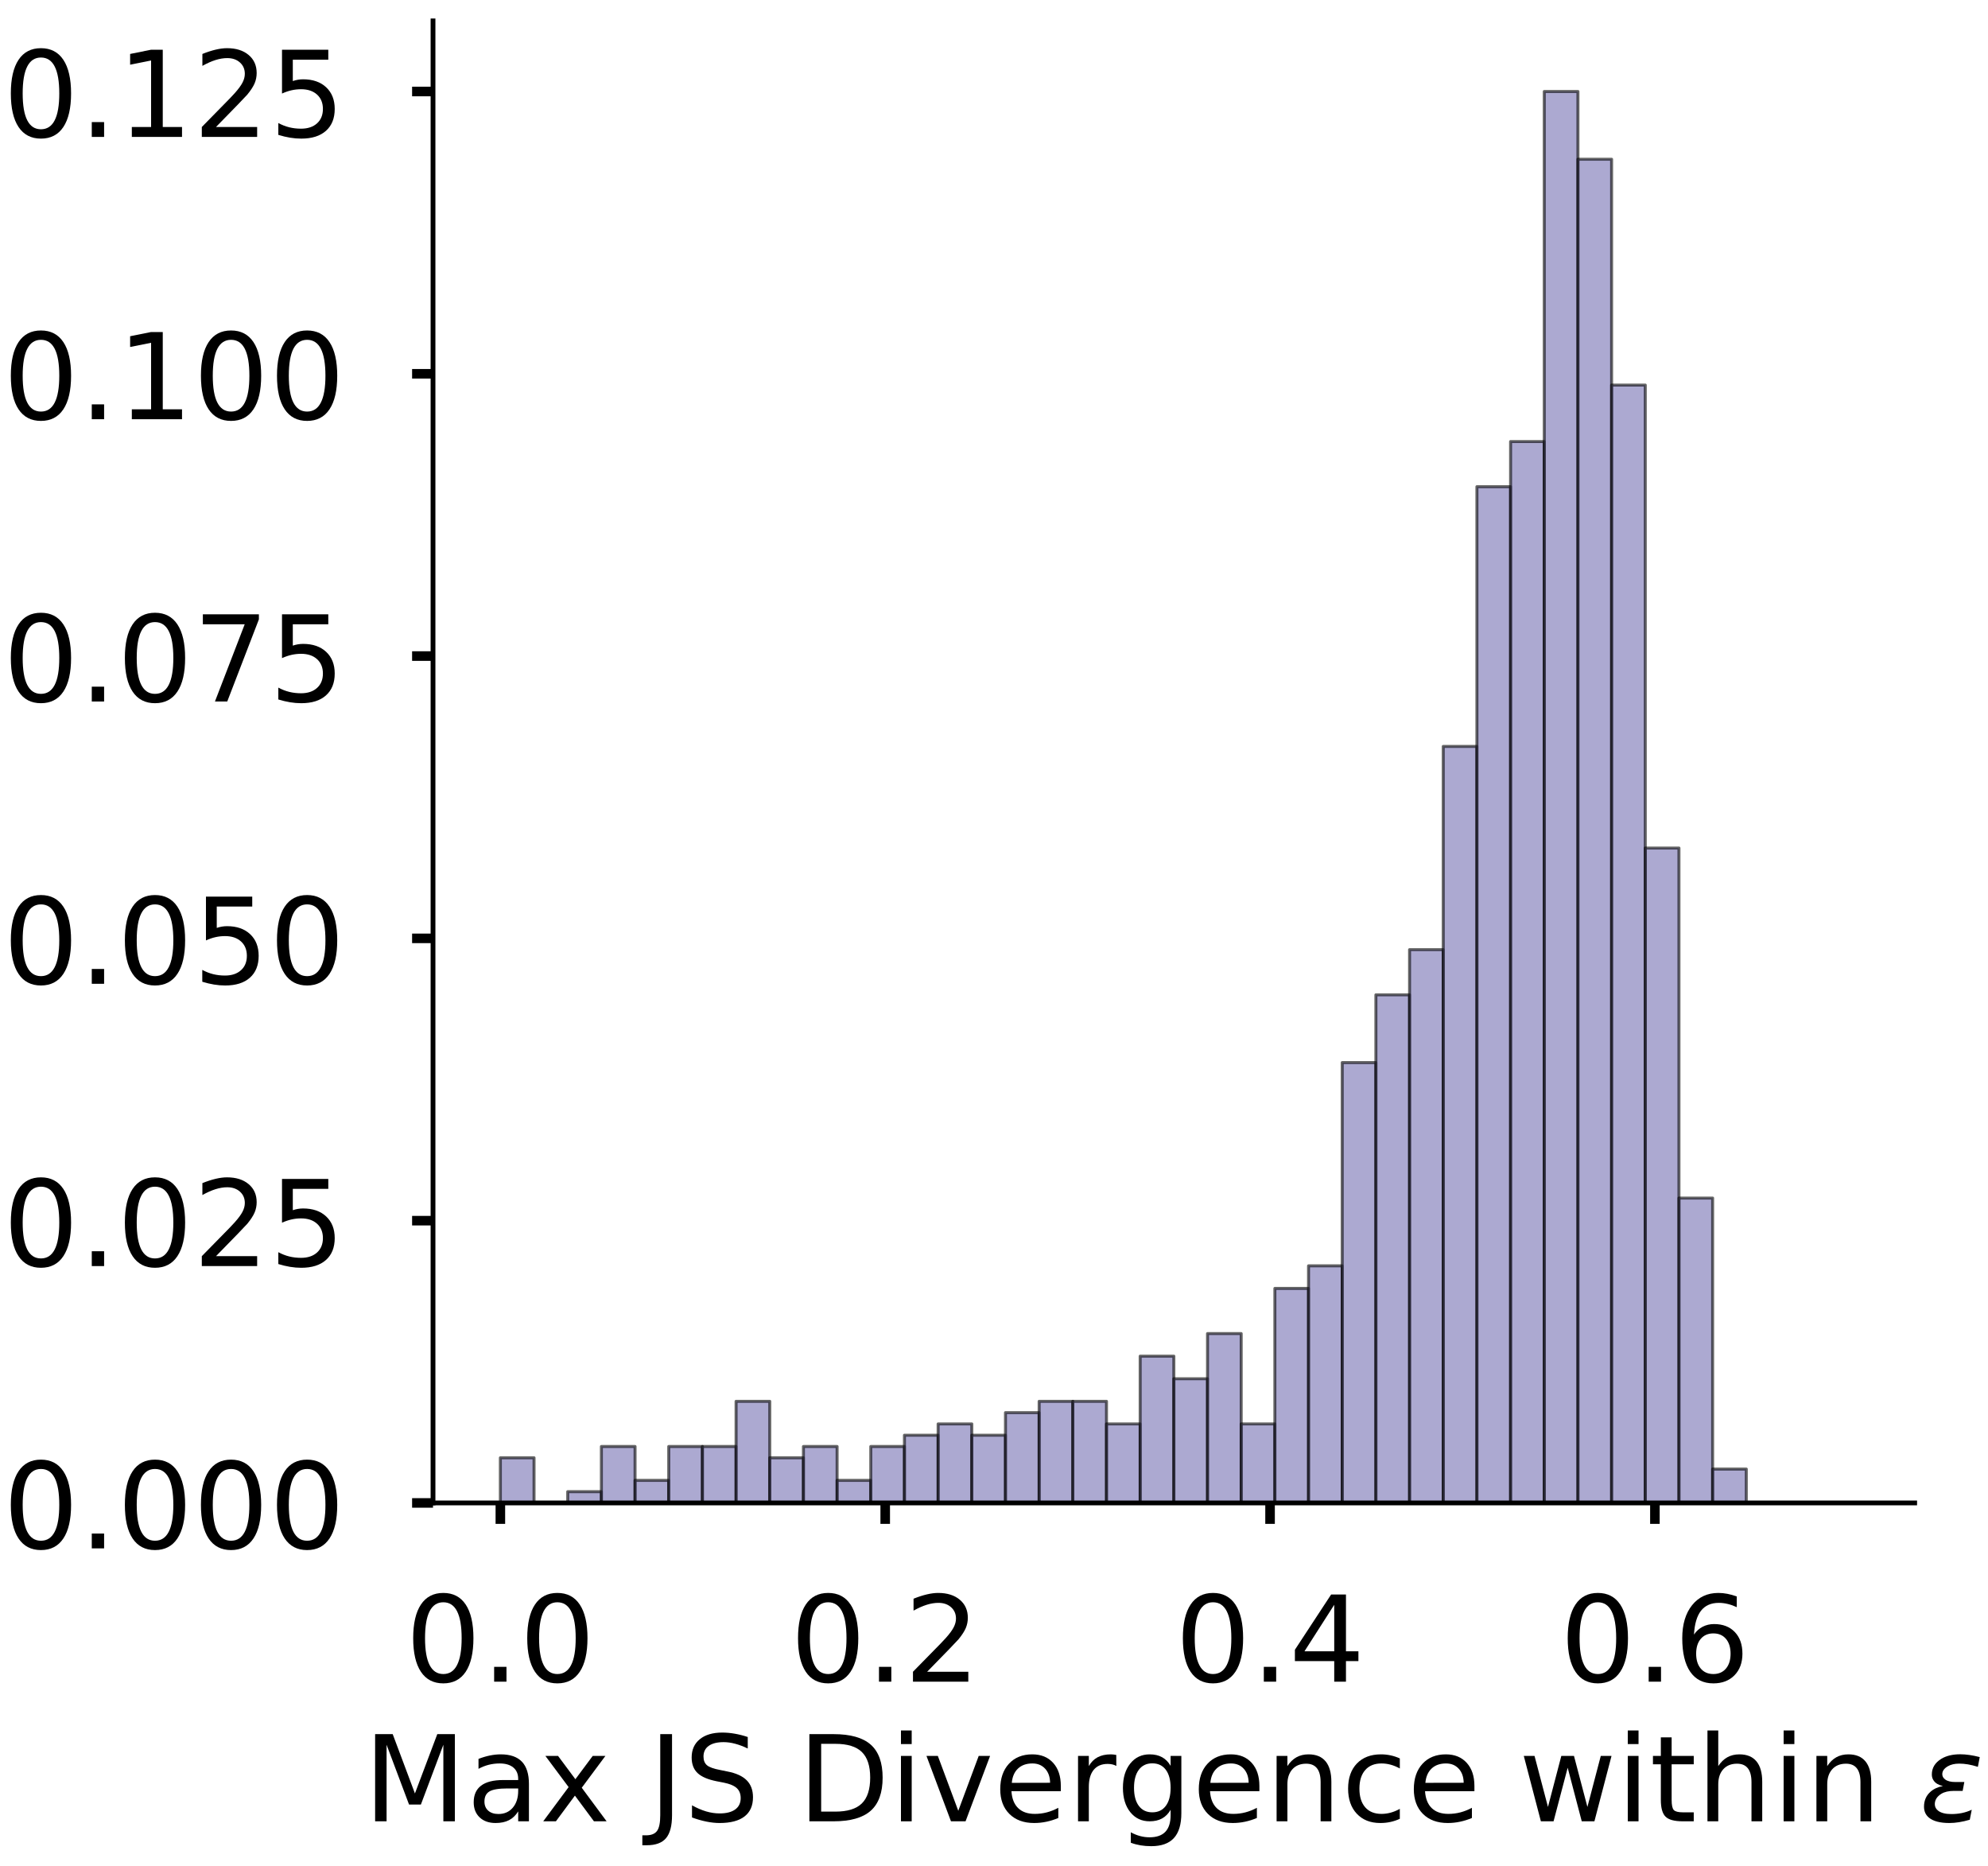 <?xml version="1.0" encoding="utf-8" standalone="no"?>
<!DOCTYPE svg PUBLIC "-//W3C//DTD SVG 1.1//EN"
  "http://www.w3.org/Graphics/SVG/1.1/DTD/svg11.dtd">
<!-- Created with matplotlib (https://matplotlib.org/) -->
<svg height="312.103pt" version="1.1" viewBox="0 0 332.622 312.103" width="332.622pt" xmlns="http://www.w3.org/2000/svg" xmlns:xlink="http://www.w3.org/1999/xlink">
 <defs>
  <style type="text/css">
*{stroke-linecap:butt;stroke-linejoin:round;}
  </style>
 </defs>
 <g id="figure_1">
  <g id="patch_1">
   <path d="M 0 312.103 
L 332.622 312.103 
L 332.622 0 
L 0 0 
z
" style="fill:#ffffff;"/>
  </g>
  <g id="axes_1">
   <g id="patch_2">
    <path d="M 72.45 251.403 
L 320.353 251.403 
L 320.353 3.5 
L 72.45 3.5 
z
" style="fill:#ffffff;"/>
   </g>
   <g id="patch_3">
    <path clip-path="url(#pe4fcc08f3c)" d="M 83.718 251.403 
L 89.353 251.403 
L 89.353 243.848 
L 83.718 243.848 
z
" style="fill:#7570b3;opacity:0.6;stroke:#000000;stroke-linejoin:miter;stroke-width:0.5;"/>
   </g>
   <g id="patch_4">
    <path clip-path="url(#pe4fcc08f3c)" d="M 89.353 251.403 
L 94.987 251.403 
L 94.987 251.403 
L 89.353 251.403 
z
" style="fill:#7570b3;opacity:0.6;stroke:#000000;stroke-linejoin:miter;stroke-width:0.5;"/>
   </g>
   <g id="patch_5">
    <path clip-path="url(#pe4fcc08f3c)" d="M 94.987 251.403 
L 100.621 251.403 
L 100.621 249.515 
L 94.987 249.515 
z
" style="fill:#7570b3;opacity:0.6;stroke:#000000;stroke-linejoin:miter;stroke-width:0.5;"/>
   </g>
   <g id="patch_6">
    <path clip-path="url(#pe4fcc08f3c)" d="M 100.621 251.403 
L 106.255 251.403 
L 106.255 241.959 
L 100.621 241.959 
z
" style="fill:#7570b3;opacity:0.6;stroke:#000000;stroke-linejoin:miter;stroke-width:0.5;"/>
   </g>
   <g id="patch_7">
    <path clip-path="url(#pe4fcc08f3c)" d="M 106.255 251.403 
L 111.889 251.403 
L 111.889 247.626 
L 106.255 247.626 
z
" style="fill:#7570b3;opacity:0.6;stroke:#000000;stroke-linejoin:miter;stroke-width:0.5;"/>
   </g>
   <g id="patch_8">
    <path clip-path="url(#pe4fcc08f3c)" d="M 111.889 251.403 
L 117.523 251.403 
L 117.523 241.959 
L 111.889 241.959 
z
" style="fill:#7570b3;opacity:0.6;stroke:#000000;stroke-linejoin:miter;stroke-width:0.5;"/>
   </g>
   <g id="patch_9">
    <path clip-path="url(#pe4fcc08f3c)" d="M 117.523 251.403 
L 123.157 251.403 
L 123.157 241.959 
L 117.523 241.959 
z
" style="fill:#7570b3;opacity:0.6;stroke:#000000;stroke-linejoin:miter;stroke-width:0.5;"/>
   </g>
   <g id="patch_10">
    <path clip-path="url(#pe4fcc08f3c)" d="M 123.157 251.403 
L 128.792 251.403 
L 128.792 234.404 
L 123.157 234.404 
z
" style="fill:#7570b3;opacity:0.6;stroke:#000000;stroke-linejoin:miter;stroke-width:0.5;"/>
   </g>
   <g id="patch_11">
    <path clip-path="url(#pe4fcc08f3c)" d="M 128.792 251.403 
L 134.426 251.403 
L 134.426 243.848 
L 128.792 243.848 
z
" style="fill:#7570b3;opacity:0.6;stroke:#000000;stroke-linejoin:miter;stroke-width:0.5;"/>
   </g>
   <g id="patch_12">
    <path clip-path="url(#pe4fcc08f3c)" d="M 134.426 251.403 
L 140.06 251.403 
L 140.06 241.959 
L 134.426 241.959 
z
" style="fill:#7570b3;opacity:0.6;stroke:#000000;stroke-linejoin:miter;stroke-width:0.5;"/>
   </g>
   <g id="patch_13">
    <path clip-path="url(#pe4fcc08f3c)" d="M 140.06 251.403 
L 145.694 251.403 
L 145.694 247.626 
L 140.06 247.626 
z
" style="fill:#7570b3;opacity:0.6;stroke:#000000;stroke-linejoin:miter;stroke-width:0.5;"/>
   </g>
   <g id="patch_14">
    <path clip-path="url(#pe4fcc08f3c)" d="M 145.694 251.403 
L 151.328 251.403 
L 151.328 241.959 
L 145.694 241.959 
z
" style="fill:#7570b3;opacity:0.6;stroke:#000000;stroke-linejoin:miter;stroke-width:0.5;"/>
   </g>
   <g id="patch_15">
    <path clip-path="url(#pe4fcc08f3c)" d="M 151.328 251.403 
L 156.963 251.403 
L 156.963 240.071 
L 151.328 240.071 
z
" style="fill:#7570b3;opacity:0.6;stroke:#000000;stroke-linejoin:miter;stroke-width:0.5;"/>
   </g>
   <g id="patch_16">
    <path clip-path="url(#pe4fcc08f3c)" d="M 156.963 251.403 
L 162.597 251.403 
L 162.597 238.182 
L 156.963 238.182 
z
" style="fill:#7570b3;opacity:0.6;stroke:#000000;stroke-linejoin:miter;stroke-width:0.5;"/>
   </g>
   <g id="patch_17">
    <path clip-path="url(#pe4fcc08f3c)" d="M 162.597 251.403 
L 168.231 251.403 
L 168.231 240.071 
L 162.597 240.071 
z
" style="fill:#7570b3;opacity:0.6;stroke:#000000;stroke-linejoin:miter;stroke-width:0.5;"/>
   </g>
   <g id="patch_18">
    <path clip-path="url(#pe4fcc08f3c)" d="M 168.231 251.403 
L 173.865 251.403 
L 173.865 236.293 
L 168.231 236.293 
z
" style="fill:#7570b3;opacity:0.6;stroke:#000000;stroke-linejoin:miter;stroke-width:0.5;"/>
   </g>
   <g id="patch_19">
    <path clip-path="url(#pe4fcc08f3c)" d="M 173.865 251.403 
L 179.499 251.403 
L 179.499 234.404 
L 173.865 234.404 
z
" style="fill:#7570b3;opacity:0.6;stroke:#000000;stroke-linejoin:miter;stroke-width:0.5;"/>
   </g>
   <g id="patch_20">
    <path clip-path="url(#pe4fcc08f3c)" d="M 179.499 251.403 
L 185.133 251.403 
L 185.133 234.404 
L 179.499 234.404 
z
" style="fill:#7570b3;opacity:0.6;stroke:#000000;stroke-linejoin:miter;stroke-width:0.5;"/>
   </g>
   <g id="patch_21">
    <path clip-path="url(#pe4fcc08f3c)" d="M 185.133 251.403 
L 190.768 251.403 
L 190.768 238.182 
L 185.133 238.182 
z
" style="fill:#7570b3;opacity:0.6;stroke:#000000;stroke-linejoin:miter;stroke-width:0.5;"/>
   </g>
   <g id="patch_22">
    <path clip-path="url(#pe4fcc08f3c)" d="M 190.768 251.403 
L 196.402 251.403 
L 196.402 226.849 
L 190.768 226.849 
z
" style="fill:#7570b3;opacity:0.6;stroke:#000000;stroke-linejoin:miter;stroke-width:0.5;"/>
   </g>
   <g id="patch_23">
    <path clip-path="url(#pe4fcc08f3c)" d="M 196.402 251.403 
L 202.036 251.403 
L 202.036 230.627 
L 196.402 230.627 
z
" style="fill:#7570b3;opacity:0.6;stroke:#000000;stroke-linejoin:miter;stroke-width:0.5;"/>
   </g>
   <g id="patch_24">
    <path clip-path="url(#pe4fcc08f3c)" d="M 202.036 251.403 
L 207.67 251.403 
L 207.67 223.072 
L 202.036 223.072 
z
" style="fill:#7570b3;opacity:0.6;stroke:#000000;stroke-linejoin:miter;stroke-width:0.5;"/>
   </g>
   <g id="patch_25">
    <path clip-path="url(#pe4fcc08f3c)" d="M 207.67 251.403 
L 213.304 251.403 
L 213.304 238.182 
L 207.67 238.182 
z
" style="fill:#7570b3;opacity:0.6;stroke:#000000;stroke-linejoin:miter;stroke-width:0.5;"/>
   </g>
   <g id="patch_26">
    <path clip-path="url(#pe4fcc08f3c)" d="M 213.304 251.403 
L 218.938 251.403 
L 218.938 215.516 
L 213.304 215.516 
z
" style="fill:#7570b3;opacity:0.6;stroke:#000000;stroke-linejoin:miter;stroke-width:0.5;"/>
   </g>
   <g id="patch_27">
    <path clip-path="url(#pe4fcc08f3c)" d="M 218.938 251.403 
L 224.572 251.403 
L 224.572 211.739 
L 218.938 211.739 
z
" style="fill:#7570b3;opacity:0.6;stroke:#000000;stroke-linejoin:miter;stroke-width:0.5;"/>
   </g>
   <g id="patch_28">
    <path clip-path="url(#pe4fcc08f3c)" d="M 224.572 251.403 
L 230.207 251.403 
L 230.207 177.741 
L 224.572 177.741 
z
" style="fill:#7570b3;opacity:0.6;stroke:#000000;stroke-linejoin:miter;stroke-width:0.5;"/>
   </g>
   <g id="patch_29">
    <path clip-path="url(#pe4fcc08f3c)" d="M 230.207 251.403 
L 235.841 251.403 
L 235.841 166.408 
L 230.207 166.408 
z
" style="fill:#7570b3;opacity:0.6;stroke:#000000;stroke-linejoin:miter;stroke-width:0.5;"/>
   </g>
   <g id="patch_30">
    <path clip-path="url(#pe4fcc08f3c)" d="M 235.841 251.403 
L 241.475 251.403 
L 241.475 158.853 
L 235.841 158.853 
z
" style="fill:#7570b3;opacity:0.6;stroke:#000000;stroke-linejoin:miter;stroke-width:0.5;"/>
   </g>
   <g id="patch_31">
    <path clip-path="url(#pe4fcc08f3c)" d="M 241.475 251.403 
L 247.109 251.403 
L 247.109 124.855 
L 241.475 124.855 
z
" style="fill:#7570b3;opacity:0.6;stroke:#000000;stroke-linejoin:miter;stroke-width:0.5;"/>
   </g>
   <g id="patch_32">
    <path clip-path="url(#pe4fcc08f3c)" d="M 247.109 251.403 
L 252.743 251.403 
L 252.743 81.412 
L 247.109 81.412 
z
" style="fill:#7570b3;opacity:0.6;stroke:#000000;stroke-linejoin:miter;stroke-width:0.5;"/>
   </g>
   <g id="patch_33">
    <path clip-path="url(#pe4fcc08f3c)" d="M 252.743 251.403 
L 258.377 251.403 
L 258.377 73.857 
L 252.743 73.857 
z
" style="fill:#7570b3;opacity:0.6;stroke:#000000;stroke-linejoin:miter;stroke-width:0.5;"/>
   </g>
   <g id="patch_34">
    <path clip-path="url(#pe4fcc08f3c)" d="M 258.377 251.403 
L 264.012 251.403 
L 264.012 15.305 
L 258.377 15.305 
z
" style="fill:#7570b3;opacity:0.6;stroke:#000000;stroke-linejoin:miter;stroke-width:0.5;"/>
   </g>
   <g id="patch_35">
    <path clip-path="url(#pe4fcc08f3c)" d="M 264.012 251.403 
L 269.646 251.403 
L 269.646 26.638 
L 264.012 26.638 
z
" style="fill:#7570b3;opacity:0.6;stroke:#000000;stroke-linejoin:miter;stroke-width:0.5;"/>
   </g>
   <g id="patch_36">
    <path clip-path="url(#pe4fcc08f3c)" d="M 269.646 251.403 
L 275.28 251.403 
L 275.28 64.413 
L 269.646 64.413 
z
" style="fill:#7570b3;opacity:0.6;stroke:#000000;stroke-linejoin:miter;stroke-width:0.5;"/>
   </g>
   <g id="patch_37">
    <path clip-path="url(#pe4fcc08f3c)" d="M 275.28 251.403 
L 280.914 251.403 
L 280.914 141.854 
L 275.28 141.854 
z
" style="fill:#7570b3;opacity:0.6;stroke:#000000;stroke-linejoin:miter;stroke-width:0.5;"/>
   </g>
   <g id="patch_38">
    <path clip-path="url(#pe4fcc08f3c)" d="M 280.914 251.403 
L 286.548 251.403 
L 286.548 200.406 
L 280.914 200.406 
z
" style="fill:#7570b3;opacity:0.6;stroke:#000000;stroke-linejoin:miter;stroke-width:0.5;"/>
   </g>
   <g id="patch_39">
    <path clip-path="url(#pe4fcc08f3c)" d="M 286.548 251.403 
L 292.183 251.403 
L 292.183 245.737 
L 286.548 245.737 
z
" style="fill:#7570b3;opacity:0.6;stroke:#000000;stroke-linejoin:miter;stroke-width:0.5;"/>
   </g>
   <g id="patch_40">
    <path clip-path="url(#pe4fcc08f3c)" d="M 292.183 251.403 
L 297.817 251.403 
L 297.817 251.403 
L 292.183 251.403 
z
" style="fill:#7570b3;opacity:0.6;stroke:#000000;stroke-linejoin:miter;stroke-width:0.5;"/>
   </g>
   <g id="patch_41">
    <path clip-path="url(#pe4fcc08f3c)" d="M 297.817 251.403 
L 303.451 251.403 
L 303.451 251.403 
L 297.817 251.403 
z
" style="fill:#7570b3;opacity:0.6;stroke:#000000;stroke-linejoin:miter;stroke-width:0.5;"/>
   </g>
   <g id="patch_42">
    <path clip-path="url(#pe4fcc08f3c)" d="M 303.451 251.403 
L 309.085 251.403 
L 309.085 251.403 
L 303.451 251.403 
z
" style="fill:#7570b3;opacity:0.6;stroke:#000000;stroke-linejoin:miter;stroke-width:0.5;"/>
   </g>
   <g id="matplotlib.axis_1">
    <g id="xtick_1">
     <g id="line2d_1">
      <defs>
       <path d="M 0 0 
L 0 3.5 
" id="m3098c5b192" style="stroke:#000000;stroke-width:1.6;"/>
      </defs>
      <g>
       <use style="stroke:#000000;stroke-width:1.6;" x="83.718" xlink:href="#m3098c5b192" y="251.403"/>
      </g>
     </g>
     <g id="text_1">
      <!-- 0.0 -->
      <defs>
       <path d="M 31.781 66.406 
Q 24.172 66.406 20.328 58.906 
Q 16.5 51.422 16.5 36.375 
Q 16.5 21.391 20.328 13.891 
Q 24.172 6.391 31.781 6.391 
Q 39.453 6.391 43.281 13.891 
Q 47.125 21.391 47.125 36.375 
Q 47.125 51.422 43.281 58.906 
Q 39.453 66.406 31.781 66.406 
z
M 31.781 74.219 
Q 44.047 74.219 50.516 64.516 
Q 56.984 54.828 56.984 36.375 
Q 56.984 17.969 50.516 8.266 
Q 44.047 -1.422 31.781 -1.422 
Q 19.531 -1.422 13.062 8.266 
Q 6.594 17.969 6.594 36.375 
Q 6.594 54.828 13.062 64.516 
Q 19.531 74.219 31.781 74.219 
z
" id="DejaVuSans-48"/>
       <path d="M 10.688 12.406 
L 21 12.406 
L 21 0 
L 10.688 0 
z
" id="DejaVuSans-46"/>
      </defs>
      <g transform="translate(67.815 281.3)scale(0.2 -0.2)">
       <use xlink:href="#DejaVuSans-48"/>
       <use x="63.623" xlink:href="#DejaVuSans-46"/>
       <use x="95.41" xlink:href="#DejaVuSans-48"/>
      </g>
     </g>
    </g>
    <g id="xtick_2">
     <g id="line2d_2">
      <g>
       <use style="stroke:#000000;stroke-width:1.6;" x="148.109" xlink:href="#m3098c5b192" y="251.403"/>
      </g>
     </g>
     <g id="text_2">
      <!-- 0.2 -->
      <defs>
       <path d="M 19.188 8.297 
L 53.609 8.297 
L 53.609 0 
L 7.328 0 
L 7.328 8.297 
Q 12.938 14.109 22.625 23.891 
Q 32.328 33.688 34.812 36.531 
Q 39.547 41.844 41.422 45.531 
Q 43.312 49.219 43.312 52.781 
Q 43.312 58.594 39.234 62.25 
Q 35.156 65.922 28.609 65.922 
Q 23.969 65.922 18.812 64.312 
Q 13.672 62.703 7.812 59.422 
L 7.812 69.391 
Q 13.766 71.781 18.938 73 
Q 24.125 74.219 28.422 74.219 
Q 39.75 74.219 46.484 68.547 
Q 53.219 62.891 53.219 53.422 
Q 53.219 48.922 51.531 44.891 
Q 49.859 40.875 45.406 35.406 
Q 44.188 33.984 37.641 27.219 
Q 31.109 20.453 19.188 8.297 
z
" id="DejaVuSans-50"/>
      </defs>
      <g transform="translate(132.206 281.3)scale(0.2 -0.2)">
       <use xlink:href="#DejaVuSans-48"/>
       <use x="63.623" xlink:href="#DejaVuSans-46"/>
       <use x="95.41" xlink:href="#DejaVuSans-50"/>
      </g>
     </g>
    </g>
    <g id="xtick_3">
     <g id="line2d_3">
      <g>
       <use style="stroke:#000000;stroke-width:1.6;" x="212.499" xlink:href="#m3098c5b192" y="251.403"/>
      </g>
     </g>
     <g id="text_3">
      <!-- 0.4 -->
      <defs>
       <path d="M 37.797 64.312 
L 12.891 25.391 
L 37.797 25.391 
z
M 35.203 72.906 
L 47.609 72.906 
L 47.609 25.391 
L 58.016 25.391 
L 58.016 17.188 
L 47.609 17.188 
L 47.609 0 
L 37.797 0 
L 37.797 17.188 
L 4.891 17.188 
L 4.891 26.703 
z
" id="DejaVuSans-52"/>
      </defs>
      <g transform="translate(196.596 281.3)scale(0.2 -0.2)">
       <use xlink:href="#DejaVuSans-48"/>
       <use x="63.623" xlink:href="#DejaVuSans-46"/>
       <use x="95.41" xlink:href="#DejaVuSans-52"/>
      </g>
     </g>
    </g>
    <g id="xtick_4">
     <g id="line2d_4">
      <g>
       <use style="stroke:#000000;stroke-width:1.6;" x="276.89" xlink:href="#m3098c5b192" y="251.403"/>
      </g>
     </g>
     <g id="text_4">
      <!-- 0.6 -->
      <defs>
       <path d="M 33.016 40.375 
Q 26.375 40.375 22.484 35.828 
Q 18.609 31.297 18.609 23.391 
Q 18.609 15.531 22.484 10.953 
Q 26.375 6.391 33.016 6.391 
Q 39.656 6.391 43.531 10.953 
Q 47.406 15.531 47.406 23.391 
Q 47.406 31.297 43.531 35.828 
Q 39.656 40.375 33.016 40.375 
z
M 52.594 71.297 
L 52.594 62.312 
Q 48.875 64.062 45.094 64.984 
Q 41.312 65.922 37.594 65.922 
Q 27.828 65.922 22.672 59.328 
Q 17.531 52.734 16.797 39.406 
Q 19.672 43.656 24.016 45.922 
Q 28.375 48.188 33.594 48.188 
Q 44.578 48.188 50.953 41.516 
Q 57.328 34.859 57.328 23.391 
Q 57.328 12.156 50.688 5.359 
Q 44.047 -1.422 33.016 -1.422 
Q 20.359 -1.422 13.672 8.266 
Q 6.984 17.969 6.984 36.375 
Q 6.984 53.656 15.188 63.938 
Q 23.391 74.219 37.203 74.219 
Q 40.922 74.219 44.703 73.484 
Q 48.484 72.75 52.594 71.297 
z
" id="DejaVuSans-54"/>
      </defs>
      <g transform="translate(260.987 281.3)scale(0.2 -0.2)">
       <use xlink:href="#DejaVuSans-48"/>
       <use x="63.623" xlink:href="#DejaVuSans-46"/>
       <use x="95.41" xlink:href="#DejaVuSans-54"/>
      </g>
     </g>
    </g>
    <g id="text_5">
     <!-- Max JS Divergence within $\epsilon$ -->
     <defs>
      <path d="M 9.812 72.906 
L 24.516 72.906 
L 43.109 23.297 
L 61.812 72.906 
L 76.516 72.906 
L 76.516 0 
L 66.891 0 
L 66.891 64.016 
L 48.094 14.016 
L 38.188 14.016 
L 19.391 64.016 
L 19.391 0 
L 9.812 0 
z
" id="DejaVuSans-77"/>
      <path d="M 34.281 27.484 
Q 23.391 27.484 19.188 25 
Q 14.984 22.516 14.984 16.5 
Q 14.984 11.719 18.141 8.906 
Q 21.297 6.109 26.703 6.109 
Q 34.188 6.109 38.703 11.406 
Q 43.219 16.703 43.219 25.484 
L 43.219 27.484 
z
M 52.203 31.203 
L 52.203 0 
L 43.219 0 
L 43.219 8.297 
Q 40.141 3.328 35.547 0.953 
Q 30.953 -1.422 24.312 -1.422 
Q 15.922 -1.422 10.953 3.297 
Q 6 8.016 6 15.922 
Q 6 25.141 12.172 29.828 
Q 18.359 34.516 30.609 34.516 
L 43.219 34.516 
L 43.219 35.406 
Q 43.219 41.609 39.141 45 
Q 35.062 48.391 27.688 48.391 
Q 23 48.391 18.547 47.266 
Q 14.109 46.141 10.016 43.891 
L 10.016 52.203 
Q 14.938 54.109 19.578 55.047 
Q 24.219 56 28.609 56 
Q 40.484 56 46.344 49.844 
Q 52.203 43.703 52.203 31.203 
z
" id="DejaVuSans-97"/>
      <path d="M 54.891 54.688 
L 35.109 28.078 
L 55.906 0 
L 45.312 0 
L 29.391 21.484 
L 13.484 0 
L 2.875 0 
L 24.125 28.609 
L 4.688 54.688 
L 15.281 54.688 
L 29.781 35.203 
L 44.281 54.688 
z
" id="DejaVuSans-120"/>
      <path id="DejaVuSans-32"/>
      <path d="M 9.812 72.906 
L 19.672 72.906 
L 19.672 5.078 
Q 19.672 -8.109 14.672 -14.062 
Q 9.672 -20.016 -1.422 -20.016 
L -5.172 -20.016 
L -5.172 -11.719 
L -2.094 -11.719 
Q 4.438 -11.719 7.125 -8.047 
Q 9.812 -4.391 9.812 5.078 
z
" id="DejaVuSans-74"/>
      <path d="M 53.516 70.516 
L 53.516 60.891 
Q 47.906 63.578 42.922 64.891 
Q 37.938 66.219 33.297 66.219 
Q 25.25 66.219 20.875 63.094 
Q 16.5 59.969 16.5 54.203 
Q 16.5 49.359 19.406 46.891 
Q 22.312 44.438 30.422 42.922 
L 36.375 41.703 
Q 47.406 39.594 52.656 34.297 
Q 57.906 29 57.906 20.125 
Q 57.906 9.516 50.797 4.047 
Q 43.703 -1.422 29.984 -1.422 
Q 24.812 -1.422 18.969 -0.25 
Q 13.141 0.922 6.891 3.219 
L 6.891 13.375 
Q 12.891 10.016 18.656 8.297 
Q 24.422 6.594 29.984 6.594 
Q 38.422 6.594 43.016 9.906 
Q 47.609 13.234 47.609 19.391 
Q 47.609 24.75 44.312 27.781 
Q 41.016 30.812 33.5 32.328 
L 27.484 33.5 
Q 16.453 35.688 11.516 40.375 
Q 6.594 45.062 6.594 53.422 
Q 6.594 63.094 13.406 68.656 
Q 20.219 74.219 32.172 74.219 
Q 37.312 74.219 42.625 73.281 
Q 47.953 72.359 53.516 70.516 
z
" id="DejaVuSans-83"/>
      <path d="M 19.672 64.797 
L 19.672 8.109 
L 31.594 8.109 
Q 46.688 8.109 53.688 14.938 
Q 60.688 21.781 60.688 36.531 
Q 60.688 51.172 53.688 57.984 
Q 46.688 64.797 31.594 64.797 
z
M 9.812 72.906 
L 30.078 72.906 
Q 51.266 72.906 61.172 64.094 
Q 71.094 55.281 71.094 36.531 
Q 71.094 17.672 61.125 8.828 
Q 51.172 0 30.078 0 
L 9.812 0 
z
" id="DejaVuSans-68"/>
      <path d="M 9.422 54.688 
L 18.406 54.688 
L 18.406 0 
L 9.422 0 
z
M 9.422 75.984 
L 18.406 75.984 
L 18.406 64.594 
L 9.422 64.594 
z
" id="DejaVuSans-105"/>
      <path d="M 2.984 54.688 
L 12.5 54.688 
L 29.594 8.797 
L 46.688 54.688 
L 56.203 54.688 
L 35.688 0 
L 23.484 0 
z
" id="DejaVuSans-118"/>
      <path d="M 56.203 29.594 
L 56.203 25.203 
L 14.891 25.203 
Q 15.484 15.922 20.484 11.062 
Q 25.484 6.203 34.422 6.203 
Q 39.594 6.203 44.453 7.469 
Q 49.312 8.734 54.109 11.281 
L 54.109 2.781 
Q 49.266 0.734 44.188 -0.344 
Q 39.109 -1.422 33.891 -1.422 
Q 20.797 -1.422 13.156 6.188 
Q 5.516 13.812 5.516 26.812 
Q 5.516 40.234 12.766 48.109 
Q 20.016 56 32.328 56 
Q 43.359 56 49.781 48.891 
Q 56.203 41.797 56.203 29.594 
z
M 47.219 32.234 
Q 47.125 39.594 43.094 43.984 
Q 39.062 48.391 32.422 48.391 
Q 24.906 48.391 20.391 44.141 
Q 15.875 39.891 15.188 32.172 
z
" id="DejaVuSans-101"/>
      <path d="M 41.109 46.297 
Q 39.594 47.172 37.812 47.578 
Q 36.031 48 33.891 48 
Q 26.266 48 22.188 43.047 
Q 18.109 38.094 18.109 28.812 
L 18.109 0 
L 9.078 0 
L 9.078 54.688 
L 18.109 54.688 
L 18.109 46.188 
Q 20.953 51.172 25.484 53.578 
Q 30.031 56 36.531 56 
Q 37.453 56 38.578 55.875 
Q 39.703 55.766 41.062 55.516 
z
" id="DejaVuSans-114"/>
      <path d="M 45.406 27.984 
Q 45.406 37.75 41.375 43.109 
Q 37.359 48.484 30.078 48.484 
Q 22.859 48.484 18.828 43.109 
Q 14.797 37.75 14.797 27.984 
Q 14.797 18.266 18.828 12.891 
Q 22.859 7.516 30.078 7.516 
Q 37.359 7.516 41.375 12.891 
Q 45.406 18.266 45.406 27.984 
z
M 54.391 6.781 
Q 54.391 -7.172 48.188 -13.984 
Q 42 -20.797 29.203 -20.797 
Q 24.469 -20.797 20.266 -20.094 
Q 16.062 -19.391 12.109 -17.922 
L 12.109 -9.188 
Q 16.062 -11.328 19.922 -12.344 
Q 23.781 -13.375 27.781 -13.375 
Q 36.625 -13.375 41.016 -8.766 
Q 45.406 -4.156 45.406 5.172 
L 45.406 9.625 
Q 42.625 4.781 38.281 2.391 
Q 33.938 0 27.875 0 
Q 17.828 0 11.672 7.656 
Q 5.516 15.328 5.516 27.984 
Q 5.516 40.672 11.672 48.328 
Q 17.828 56 27.875 56 
Q 33.938 56 38.281 53.609 
Q 42.625 51.219 45.406 46.391 
L 45.406 54.688 
L 54.391 54.688 
z
" id="DejaVuSans-103"/>
      <path d="M 54.891 33.016 
L 54.891 0 
L 45.906 0 
L 45.906 32.719 
Q 45.906 40.484 42.875 44.328 
Q 39.844 48.188 33.797 48.188 
Q 26.516 48.188 22.312 43.547 
Q 18.109 38.922 18.109 30.906 
L 18.109 0 
L 9.078 0 
L 9.078 54.688 
L 18.109 54.688 
L 18.109 46.188 
Q 21.344 51.125 25.703 53.562 
Q 30.078 56 35.797 56 
Q 45.219 56 50.047 50.172 
Q 54.891 44.344 54.891 33.016 
z
" id="DejaVuSans-110"/>
      <path d="M 48.781 52.594 
L 48.781 44.188 
Q 44.969 46.297 41.141 47.344 
Q 37.312 48.391 33.406 48.391 
Q 24.656 48.391 19.812 42.844 
Q 14.984 37.312 14.984 27.297 
Q 14.984 17.281 19.812 11.734 
Q 24.656 6.203 33.406 6.203 
Q 37.312 6.203 41.141 7.25 
Q 44.969 8.297 48.781 10.406 
L 48.781 2.094 
Q 45.016 0.344 40.984 -0.531 
Q 36.969 -1.422 32.422 -1.422 
Q 20.062 -1.422 12.781 6.344 
Q 5.516 14.109 5.516 27.297 
Q 5.516 40.672 12.859 48.328 
Q 20.219 56 33.016 56 
Q 37.156 56 41.109 55.141 
Q 45.062 54.297 48.781 52.594 
z
" id="DejaVuSans-99"/>
      <path d="M 4.203 54.688 
L 13.188 54.688 
L 24.422 12.016 
L 35.594 54.688 
L 46.188 54.688 
L 57.422 12.016 
L 68.609 54.688 
L 77.594 54.688 
L 63.281 0 
L 52.688 0 
L 40.922 44.828 
L 29.109 0 
L 18.5 0 
z
" id="DejaVuSans-119"/>
      <path d="M 18.312 70.219 
L 18.312 54.688 
L 36.812 54.688 
L 36.812 47.703 
L 18.312 47.703 
L 18.312 18.016 
Q 18.312 11.328 20.141 9.422 
Q 21.969 7.516 27.594 7.516 
L 36.812 7.516 
L 36.812 0 
L 27.594 0 
Q 17.188 0 13.234 3.875 
Q 9.281 7.766 9.281 18.016 
L 9.281 47.703 
L 2.688 47.703 
L 2.688 54.688 
L 9.281 54.688 
L 9.281 70.219 
z
" id="DejaVuSans-116"/>
      <path d="M 54.891 33.016 
L 54.891 0 
L 45.906 0 
L 45.906 32.719 
Q 45.906 40.484 42.875 44.328 
Q 39.844 48.188 33.797 48.188 
Q 26.516 48.188 22.312 43.547 
Q 18.109 38.922 18.109 30.906 
L 18.109 0 
L 9.078 0 
L 9.078 75.984 
L 18.109 75.984 
L 18.109 46.188 
Q 21.344 51.125 25.703 53.562 
Q 30.078 56 35.797 56 
Q 45.219 56 50.047 50.172 
Q 54.891 44.344 54.891 33.016 
z
" id="DejaVuSans-104"/>
      <path d="M 19.734 29.5 
Q 14.453 30.672 12.156 33.844 
Q 10.453 36.078 10.453 39.109 
Q 10.453 47.406 18.359 52.25 
Q 24.609 56.062 34.188 56.062 
Q 37.891 56.062 41.938 55.469 
Q 46 54.891 50.531 53.719 
L 48.969 45.562 
Q 44.484 46.969 40.719 47.609 
Q 36.859 48.25 33.406 48.25 
Q 27.594 48.25 23.781 46 
Q 19.188 43.312 19.188 39.406 
Q 19.188 36.812 21.578 35.016 
Q 24.422 32.859 30.078 32.859 
L 37.641 32.859 
L 36.234 25.438 
L 29 25.438 
Q 22.266 25.438 18.312 22.953 
Q 12.938 19.578 12.938 14.312 
Q 12.938 10.984 15.828 8.797 
Q 19.438 6.062 26.812 6.062 
Q 31.344 6.062 35.688 6.938 
Q 40.047 7.859 43.844 9.672 
L 42.188 1.312 
Q 37.547 -0.047 33.297 -0.734 
Q 29.047 -1.422 25.141 -1.422 
Q 13.531 -1.422 8.062 3.031 
Q 3.906 6.453 3.906 12.203 
Q 3.906 19.969 9.375 24.75 
Q 13.422 28.328 19.734 29.5 
z
" id="DejaVuSans-Oblique-949"/>
     </defs>
     <g transform="translate(60.802 304.66)scale(0.2 -0.2)">
      <use transform="translate(0 0.016)" xlink:href="#DejaVuSans-77"/>
      <use transform="translate(86.279 0.016)" xlink:href="#DejaVuSans-97"/>
      <use transform="translate(147.559 0.016)" xlink:href="#DejaVuSans-120"/>
      <use transform="translate(206.738 0.016)" xlink:href="#DejaVuSans-32"/>
      <use transform="translate(238.525 0.016)" xlink:href="#DejaVuSans-74"/>
      <use transform="translate(268.018 0.016)" xlink:href="#DejaVuSans-83"/>
      <use transform="translate(331.494 0.016)" xlink:href="#DejaVuSans-32"/>
      <use transform="translate(363.281 0.016)" xlink:href="#DejaVuSans-68"/>
      <use transform="translate(440.283 0.016)" xlink:href="#DejaVuSans-105"/>
      <use transform="translate(468.066 0.016)" xlink:href="#DejaVuSans-118"/>
      <use transform="translate(527.246 0.016)" xlink:href="#DejaVuSans-101"/>
      <use transform="translate(588.77 0.016)" xlink:href="#DejaVuSans-114"/>
      <use transform="translate(629.883 0.016)" xlink:href="#DejaVuSans-103"/>
      <use transform="translate(693.359 0.016)" xlink:href="#DejaVuSans-101"/>
      <use transform="translate(754.883 0.016)" xlink:href="#DejaVuSans-110"/>
      <use transform="translate(818.262 0.016)" xlink:href="#DejaVuSans-99"/>
      <use transform="translate(873.242 0.016)" xlink:href="#DejaVuSans-101"/>
      <use transform="translate(934.766 0.016)" xlink:href="#DejaVuSans-32"/>
      <use transform="translate(966.553 0.016)" xlink:href="#DejaVuSans-119"/>
      <use transform="translate(1048.34 0.016)" xlink:href="#DejaVuSans-105"/>
      <use transform="translate(1076.123 0.016)" xlink:href="#DejaVuSans-116"/>
      <use transform="translate(1115.332 0.016)" xlink:href="#DejaVuSans-104"/>
      <use transform="translate(1178.711 0.016)" xlink:href="#DejaVuSans-105"/>
      <use transform="translate(1206.494 0.016)" xlink:href="#DejaVuSans-110"/>
      <use transform="translate(1269.873 0.016)" xlink:href="#DejaVuSans-32"/>
      <use transform="translate(1301.66 0.016)" xlink:href="#DejaVuSans-Oblique-949"/>
     </g>
    </g>
   </g>
   <g id="matplotlib.axis_2">
    <g id="ytick_1">
     <g id="line2d_5">
      <defs>
       <path d="M 0 0 
L -3.5 0 
" id="m262d2396b9" style="stroke:#000000;stroke-width:1.6;"/>
      </defs>
      <g>
       <use style="stroke:#000000;stroke-width:1.6;" x="72.45" xlink:href="#m262d2396b9" y="251.403"/>
      </g>
     </g>
     <g id="text_6">
      <!-- 0.000 -->
      <g transform="translate(0.494 259.002)scale(0.2 -0.2)">
       <use xlink:href="#DejaVuSans-48"/>
       <use x="63.623" xlink:href="#DejaVuSans-46"/>
       <use x="95.41" xlink:href="#DejaVuSans-48"/>
       <use x="159.033" xlink:href="#DejaVuSans-48"/>
       <use x="222.656" xlink:href="#DejaVuSans-48"/>
      </g>
     </g>
    </g>
    <g id="ytick_2">
     <g id="line2d_6">
      <g>
       <use style="stroke:#000000;stroke-width:1.6;" x="72.45" xlink:href="#m262d2396b9" y="204.184"/>
      </g>
     </g>
     <g id="text_7">
      <!-- 0.025 -->
      <defs>
       <path d="M 10.797 72.906 
L 49.516 72.906 
L 49.516 64.594 
L 19.828 64.594 
L 19.828 46.734 
Q 21.969 47.469 24.109 47.828 
Q 26.266 48.188 28.422 48.188 
Q 40.625 48.188 47.75 41.5 
Q 54.891 34.812 54.891 23.391 
Q 54.891 11.625 47.562 5.094 
Q 40.234 -1.422 26.906 -1.422 
Q 22.312 -1.422 17.547 -0.641 
Q 12.797 0.141 7.719 1.703 
L 7.719 11.625 
Q 12.109 9.234 16.797 8.062 
Q 21.484 6.891 26.703 6.891 
Q 35.156 6.891 40.078 11.328 
Q 45.016 15.766 45.016 23.391 
Q 45.016 31 40.078 35.438 
Q 35.156 39.891 26.703 39.891 
Q 22.75 39.891 18.812 39.016 
Q 14.891 38.141 10.797 36.281 
z
" id="DejaVuSans-53"/>
      </defs>
      <g transform="translate(0.494 211.782)scale(0.2 -0.2)">
       <use xlink:href="#DejaVuSans-48"/>
       <use x="63.623" xlink:href="#DejaVuSans-46"/>
       <use x="95.41" xlink:href="#DejaVuSans-48"/>
       <use x="159.033" xlink:href="#DejaVuSans-50"/>
       <use x="222.656" xlink:href="#DejaVuSans-53"/>
      </g>
     </g>
    </g>
    <g id="ytick_3">
     <g id="line2d_7">
      <g>
       <use style="stroke:#000000;stroke-width:1.6;" x="72.45" xlink:href="#m262d2396b9" y="156.964"/>
      </g>
     </g>
     <g id="text_8">
      <!-- 0.050 -->
      <g transform="translate(0.494 164.562)scale(0.2 -0.2)">
       <use xlink:href="#DejaVuSans-48"/>
       <use x="63.623" xlink:href="#DejaVuSans-46"/>
       <use x="95.41" xlink:href="#DejaVuSans-48"/>
       <use x="159.033" xlink:href="#DejaVuSans-53"/>
       <use x="222.656" xlink:href="#DejaVuSans-48"/>
      </g>
     </g>
    </g>
    <g id="ytick_4">
     <g id="line2d_8">
      <g>
       <use style="stroke:#000000;stroke-width:1.6;" x="72.45" xlink:href="#m262d2396b9" y="109.744"/>
      </g>
     </g>
     <g id="text_9">
      <!-- 0.075 -->
      <defs>
       <path d="M 8.203 72.906 
L 55.078 72.906 
L 55.078 68.703 
L 28.609 0 
L 18.312 0 
L 43.219 64.594 
L 8.203 64.594 
z
" id="DejaVuSans-55"/>
      </defs>
      <g transform="translate(0.494 117.343)scale(0.2 -0.2)">
       <use xlink:href="#DejaVuSans-48"/>
       <use x="63.623" xlink:href="#DejaVuSans-46"/>
       <use x="95.41" xlink:href="#DejaVuSans-48"/>
       <use x="159.033" xlink:href="#DejaVuSans-55"/>
       <use x="222.656" xlink:href="#DejaVuSans-53"/>
      </g>
     </g>
    </g>
    <g id="ytick_5">
     <g id="line2d_9">
      <g>
       <use style="stroke:#000000;stroke-width:1.6;" x="72.45" xlink:href="#m262d2396b9" y="62.525"/>
      </g>
     </g>
     <g id="text_10">
      <!-- 0.100 -->
      <defs>
       <path d="M 12.406 8.297 
L 28.516 8.297 
L 28.516 63.922 
L 10.984 60.406 
L 10.984 69.391 
L 28.422 72.906 
L 38.281 72.906 
L 38.281 8.297 
L 54.391 8.297 
L 54.391 0 
L 12.406 0 
z
" id="DejaVuSans-49"/>
      </defs>
      <g transform="translate(0.494 70.123)scale(0.2 -0.2)">
       <use xlink:href="#DejaVuSans-48"/>
       <use x="63.623" xlink:href="#DejaVuSans-46"/>
       <use x="95.41" xlink:href="#DejaVuSans-49"/>
       <use x="159.033" xlink:href="#DejaVuSans-48"/>
       <use x="222.656" xlink:href="#DejaVuSans-48"/>
      </g>
     </g>
    </g>
    <g id="ytick_6">
     <g id="line2d_10">
      <g>
       <use style="stroke:#000000;stroke-width:1.6;" x="72.45" xlink:href="#m262d2396b9" y="15.305"/>
      </g>
     </g>
     <g id="text_11">
      <!-- 0.125 -->
      <g transform="translate(0.494 22.903)scale(0.2 -0.2)">
       <use xlink:href="#DejaVuSans-48"/>
       <use x="63.623" xlink:href="#DejaVuSans-46"/>
       <use x="95.41" xlink:href="#DejaVuSans-49"/>
       <use x="159.033" xlink:href="#DejaVuSans-50"/>
       <use x="222.656" xlink:href="#DejaVuSans-53"/>
      </g>
     </g>
    </g>
   </g>
   <g id="patch_43">
    <path d="M 72.45 251.403 
L 72.45 3.5 
" style="fill:none;stroke:#000000;stroke-linecap:square;stroke-linejoin:miter;stroke-width:0.8;"/>
   </g>
   <g id="patch_44">
    <path d="M 72.45 251.403 
L 320.353 251.403 
" style="fill:none;stroke:#000000;stroke-linecap:square;stroke-linejoin:miter;stroke-width:0.8;"/>
   </g>
  </g>
  <g id="axes_2">
   <g id="patch_45">
    <path d="M 435.713 251.403 
L 683.617 251.403 
L 683.617 3.5 
L 435.713 3.5 
z
" style="fill:#ffffff;"/>
   </g>
   <g id="PolyCollection_1">
    <defs>
     <path d="M 543.42 -277.494 
L 543.42 -277.736 
L 544.644 -277.745 
L 545.868 -277.753 
L 547.092 -277.762 
L 548.316 -277.774 
L 549.54 -277.791 
L 550.764 -277.814 
L 551.988 -277.843 
L 553.212 -277.879 
L 554.436 -277.921 
L 555.66 -277.973 
L 556.883 -278.036 
L 558.107 -278.112 
L 559.331 -278.201 
L 560.555 -278.302 
L 561.779 -278.409 
L 563.003 -278.515 
L 564.227 -278.61 
L 565.451 -278.689 
L 566.675 -278.748 
L 567.899 -278.787 
L 569.123 -278.811 
L 570.347 -278.825 
L 571.571 -278.833 
L 572.794 -278.839 
L 574.018 -278.844 
L 575.242 -278.846 
L 576.466 -278.848 
L 577.69 -278.852 
L 578.914 -278.866 
L 580.138 -278.898 
L 581.362 -278.957 
L 582.586 -279.048 
L 583.81 -279.172 
L 585.034 -279.325 
L 586.258 -279.498 
L 587.481 -279.682 
L 588.705 -279.867 
L 589.929 -280.05 
L 591.153 -280.232 
L 592.377 -280.424 
L 593.601 -280.637 
L 594.825 -280.888 
L 596.049 -281.189 
L 597.273 -281.545 
L 598.497 -281.952 
L 599.721 -282.4 
L 600.945 -282.877 
L 602.169 -283.372 
L 603.392 -283.876 
L 604.616 -284.393 
L 605.84 -284.928 
L 607.064 -285.489 
L 608.288 -286.082 
L 609.512 -286.703 
L 610.736 -287.344 
L 611.96 -287.994 
L 613.184 -288.641 
L 614.408 -289.28 
L 615.632 -289.915 
L 616.856 -290.556 
L 618.08 -291.221 
L 619.303 -291.92 
L 620.527 -292.66 
L 621.751 -293.439 
L 622.975 -294.249 
L 624.199 -295.081 
L 625.423 -295.932 
L 626.647 -296.798 
L 627.871 -297.679 
L 629.095 -298.565 
L 630.319 -299.44 
L 631.543 -300.271 
L 632.767 -301.02 
L 633.99 -301.642 
L 635.214 -302.098 
L 636.438 -302.358 
L 637.662 -302.406 
L 638.886 -302.238 
L 640.11 -301.859 
L 641.334 -301.28 
L 642.558 -300.511 
L 643.782 -299.562 
L 645.006 -298.444 
L 646.23 -297.167 
L 647.454 -295.746 
L 648.678 -294.208 
L 649.901 -292.587 
L 651.125 -290.93 
L 652.349 -289.286 
L 653.573 -287.702 
L 654.797 -286.218 
L 656.021 -284.859 
L 657.245 -283.636 
L 658.469 -282.549 
L 659.693 -281.593 
L 660.917 -280.761 
L 662.141 -280.047 
L 663.365 -279.447 
L 664.589 -278.956 
L 664.589 -276.275 
L 664.589 -276.275 
L 663.365 -275.784 
L 662.141 -275.183 
L 660.917 -274.47 
L 659.693 -273.638 
L 658.469 -272.682 
L 657.245 -271.595 
L 656.021 -270.372 
L 654.797 -269.012 
L 653.573 -267.528 
L 652.349 -265.945 
L 651.125 -264.301 
L 649.901 -262.643 
L 648.678 -261.023 
L 647.454 -259.485 
L 646.23 -258.064 
L 645.006 -256.787 
L 643.782 -255.669 
L 642.558 -254.72 
L 641.334 -253.951 
L 640.11 -253.372 
L 638.886 -252.993 
L 637.662 -252.825 
L 636.438 -252.873 
L 635.214 -253.133 
L 633.99 -253.589 
L 632.767 -254.211 
L 631.543 -254.959 
L 630.319 -255.791 
L 629.095 -256.666 
L 627.871 -257.552 
L 626.647 -258.433 
L 625.423 -259.299 
L 624.199 -260.149 
L 622.975 -260.982 
L 621.751 -261.792 
L 620.527 -262.571 
L 619.303 -263.311 
L 618.08 -264.01 
L 616.856 -264.674 
L 615.632 -265.316 
L 614.408 -265.951 
L 613.184 -266.59 
L 611.96 -267.236 
L 610.736 -267.886 
L 609.512 -268.528 
L 608.288 -269.149 
L 607.064 -269.741 
L 605.84 -270.303 
L 604.616 -270.838 
L 603.392 -271.354 
L 602.169 -271.859 
L 600.945 -272.353 
L 599.721 -272.831 
L 598.497 -273.279 
L 597.273 -273.686 
L 596.049 -274.042 
L 594.825 -274.342 
L 593.601 -274.594 
L 592.377 -274.807 
L 591.153 -274.998 
L 589.929 -275.181 
L 588.705 -275.363 
L 587.481 -275.549 
L 586.258 -275.732 
L 585.034 -275.906 
L 583.81 -276.059 
L 582.586 -276.183 
L 581.362 -276.274 
L 580.138 -276.333 
L 578.914 -276.365 
L 577.69 -276.379 
L 576.466 -276.383 
L 575.242 -276.385 
L 574.018 -276.387 
L 572.794 -276.392 
L 571.571 -276.398 
L 570.347 -276.406 
L 569.123 -276.42 
L 567.899 -276.443 
L 566.675 -276.483 
L 565.451 -276.542 
L 564.227 -276.621 
L 563.003 -276.716 
L 561.779 -276.822 
L 560.555 -276.929 
L 559.331 -277.029 
L 558.107 -277.119 
L 556.883 -277.195 
L 555.66 -277.258 
L 554.436 -277.309 
L 553.212 -277.352 
L 551.988 -277.388 
L 550.764 -277.417 
L 549.54 -277.439 
L 548.316 -277.457 
L 547.092 -277.469 
L 545.868 -277.478 
L 544.644 -277.486 
L 543.42 -277.494 
z
" id="me9338e633e" style="stroke:#575757;"/>
    </defs>
    <g clip-path="url(#p73a070c71f)">
     <use style="fill:#7c78ab;stroke:#575757;" x="0" xlink:href="#me9338e633e" y="312.103"/>
    </g>
   </g>
   <g id="PolyCollection_2">
    <defs>
     <path d="M 451.907 -213.888 
L 451.907 -217.392 
L 453.987 -217.468 
L 456.067 -217.538 
L 458.147 -217.605 
L 460.227 -217.672 
L 462.307 -217.744 
L 464.387 -217.825 
L 466.467 -217.922 
L 468.547 -218.038 
L 470.627 -218.178 
L 472.707 -218.344 
L 474.787 -218.539 
L 476.867 -218.763 
L 478.947 -219.016 
L 481.027 -219.296 
L 483.107 -219.6 
L 485.187 -219.925 
L 487.267 -220.265 
L 489.347 -220.617 
L 491.427 -220.977 
L 493.507 -221.34 
L 495.587 -221.703 
L 497.667 -222.064 
L 499.747 -222.421 
L 501.827 -222.774 
L 503.908 -223.123 
L 505.988 -223.469 
L 508.068 -223.813 
L 510.148 -224.157 
L 512.228 -224.502 
L 514.308 -224.849 
L 516.388 -225.199 
L 518.468 -225.55 
L 520.548 -225.903 
L 522.628 -226.254 
L 524.708 -226.602 
L 526.788 -226.943 
L 528.868 -227.273 
L 530.948 -227.588 
L 533.028 -227.885 
L 535.108 -228.16 
L 537.188 -228.411 
L 539.268 -228.635 
L 541.348 -228.833 
L 543.428 -229.005 
L 545.508 -229.153 
L 547.588 -229.281 
L 549.668 -229.394 
L 551.748 -229.499 
L 553.828 -229.602 
L 555.908 -229.712 
L 557.988 -229.838 
L 560.068 -229.987 
L 562.148 -230.168 
L 564.228 -230.389 
L 566.308 -230.655 
L 568.388 -230.973 
L 570.468 -231.345 
L 572.548 -231.774 
L 574.628 -232.259 
L 576.708 -232.797 
L 578.788 -233.384 
L 580.868 -234.014 
L 582.948 -234.676 
L 585.028 -235.36 
L 587.108 -236.053 
L 589.188 -236.74 
L 591.268 -237.407 
L 593.348 -238.038 
L 595.428 -238.619 
L 597.508 -239.136 
L 599.588 -239.577 
L 601.668 -239.932 
L 603.748 -240.195 
L 605.828 -240.362 
L 607.908 -240.43 
L 609.988 -240.4 
L 612.068 -240.276 
L 614.148 -240.061 
L 616.228 -239.761 
L 618.308 -239.383 
L 620.388 -238.931 
L 622.468 -238.412 
L 624.548 -237.832 
L 626.628 -237.193 
L 628.708 -236.5 
L 630.788 -235.755 
L 632.868 -234.962 
L 634.948 -234.123 
L 637.028 -233.24 
L 639.108 -232.319 
L 641.188 -231.362 
L 643.268 -230.376 
L 645.348 -229.368 
L 647.428 -228.345 
L 649.508 -227.316 
L 651.588 -226.291 
L 653.668 -225.279 
L 655.749 -224.292 
L 657.829 -223.339 
L 657.829 -207.941 
L 657.829 -207.941 
L 655.749 -206.987 
L 653.668 -206 
L 651.588 -204.988 
L 649.508 -203.963 
L 647.428 -202.934 
L 645.348 -201.911 
L 643.268 -200.903 
L 641.188 -199.917 
L 639.108 -198.96 
L 637.028 -198.039 
L 634.948 -197.156 
L 632.868 -196.317 
L 630.788 -195.524 
L 628.708 -194.78 
L 626.628 -194.086 
L 624.548 -193.448 
L 622.468 -192.867 
L 620.388 -192.348 
L 618.308 -191.897 
L 616.228 -191.518 
L 614.148 -191.218 
L 612.068 -191.003 
L 609.988 -190.879 
L 607.908 -190.849 
L 605.828 -190.917 
L 603.748 -191.084 
L 601.668 -191.347 
L 599.588 -191.703 
L 597.508 -192.144 
L 595.428 -192.66 
L 593.348 -193.241 
L 591.268 -193.872 
L 589.188 -194.539 
L 587.108 -195.226 
L 585.028 -195.919 
L 582.948 -196.603 
L 580.868 -197.265 
L 578.788 -197.895 
L 576.708 -198.482 
L 574.628 -199.021 
L 572.548 -199.505 
L 570.468 -199.934 
L 568.388 -200.306 
L 566.308 -200.624 
L 564.228 -200.89 
L 562.148 -201.111 
L 560.068 -201.292 
L 557.988 -201.441 
L 555.908 -201.567 
L 553.828 -201.677 
L 551.748 -201.781 
L 549.668 -201.885 
L 547.588 -201.998 
L 545.508 -202.127 
L 543.428 -202.275 
L 541.348 -202.446 
L 539.268 -202.644 
L 537.188 -202.868 
L 535.108 -203.119 
L 533.028 -203.394 
L 530.948 -203.691 
L 528.868 -204.006 
L 526.788 -204.336 
L 524.708 -204.677 
L 522.628 -205.025 
L 520.548 -205.376 
L 518.468 -205.729 
L 516.388 -206.081 
L 514.308 -206.43 
L 512.228 -206.777 
L 510.148 -207.122 
L 508.068 -207.466 
L 505.988 -207.81 
L 503.908 -208.156 
L 501.827 -208.505 
L 499.747 -208.858 
L 497.667 -209.215 
L 495.587 -209.576 
L 493.507 -209.939 
L 491.427 -210.302 
L 489.347 -210.662 
L 487.267 -211.014 
L 485.187 -211.354 
L 483.107 -211.679 
L 481.027 -211.983 
L 478.947 -212.263 
L 476.867 -212.516 
L 474.787 -212.74 
L 472.707 -212.935 
L 470.627 -213.101 
L 468.547 -213.241 
L 466.467 -213.357 
L 464.387 -213.454 
L 462.307 -213.536 
L 460.227 -213.608 
L 458.147 -213.675 
L 456.067 -213.741 
L 453.987 -213.811 
L 451.907 -213.888 
z
" id="m0a1665cc82" style="stroke:#575757;"/>
    </defs>
    <g clip-path="url(#p73a070c71f)">
     <use style="fill:#7c78ab;stroke:#575757;" x="0" xlink:href="#m0a1665cc82" y="312.103"/>
    </g>
   </g>
   <g id="PolyCollection_3">
    <defs>
     <path d="M 476.253 -135.758 
L 476.253 -171.569 
L 477.671 -172.458 
L 479.088 -173.307 
L 480.506 -174.107 
L 481.924 -174.853 
L 483.342 -175.538 
L 484.759 -176.157 
L 486.177 -176.705 
L 487.595 -177.178 
L 489.013 -177.577 
L 490.431 -177.899 
L 491.848 -178.145 
L 493.266 -178.318 
L 494.684 -178.419 
L 496.102 -178.454 
L 497.519 -178.427 
L 498.937 -178.344 
L 500.355 -178.21 
L 501.773 -178.034 
L 503.19 -177.822 
L 504.608 -177.581 
L 506.026 -177.317 
L 507.444 -177.039 
L 508.862 -176.752 
L 510.279 -176.461 
L 511.697 -176.174 
L 513.115 -175.893 
L 514.533 -175.624 
L 515.95 -175.369 
L 517.368 -175.131 
L 518.786 -174.912 
L 520.204 -174.713 
L 521.621 -174.535 
L 523.039 -174.378 
L 524.457 -174.241 
L 525.875 -174.124 
L 527.293 -174.025 
L 528.71 -173.943 
L 530.128 -173.876 
L 531.546 -173.822 
L 532.964 -173.779 
L 534.381 -173.744 
L 535.799 -173.715 
L 537.217 -173.688 
L 538.635 -173.661 
L 540.052 -173.63 
L 541.47 -173.592 
L 542.888 -173.544 
L 544.306 -173.481 
L 545.724 -173.401 
L 547.141 -173.299 
L 548.559 -173.172 
L 549.977 -173.017 
L 551.395 -172.829 
L 552.812 -172.608 
L 554.23 -172.349 
L 555.648 -172.051 
L 557.066 -171.713 
L 558.483 -171.333 
L 559.901 -170.912 
L 561.319 -170.451 
L 562.737 -169.95 
L 564.155 -169.413 
L 565.572 -168.841 
L 566.99 -168.239 
L 568.408 -167.61 
L 569.826 -166.96 
L 571.243 -166.294 
L 572.661 -165.616 
L 574.079 -164.934 
L 575.497 -164.252 
L 576.914 -163.577 
L 578.332 -162.914 
L 579.75 -162.269 
L 581.168 -161.645 
L 582.586 -161.049 
L 584.003 -160.483 
L 585.421 -159.951 
L 586.839 -159.455 
L 588.257 -158.998 
L 589.674 -158.58 
L 591.092 -158.202 
L 592.51 -157.863 
L 593.928 -157.564 
L 595.345 -157.302 
L 596.763 -157.075 
L 598.181 -156.882 
L 599.599 -156.719 
L 601.017 -156.583 
L 602.434 -156.472 
L 603.852 -156.381 
L 605.27 -156.308 
L 606.688 -156.249 
L 608.105 -156.201 
L 609.523 -156.161 
L 610.941 -156.126 
L 612.359 -156.093 
L 613.776 -156.059 
L 615.194 -156.024 
L 616.612 -155.986 
L 616.612 -151.342 
L 616.612 -151.342 
L 615.194 -151.303 
L 613.776 -151.268 
L 612.359 -151.235 
L 610.941 -151.202 
L 609.523 -151.166 
L 608.105 -151.126 
L 606.688 -151.078 
L 605.27 -151.019 
L 603.852 -150.946 
L 602.434 -150.855 
L 601.017 -150.744 
L 599.599 -150.609 
L 598.181 -150.446 
L 596.763 -150.252 
L 595.345 -150.026 
L 593.928 -149.764 
L 592.51 -149.464 
L 591.092 -149.126 
L 589.674 -148.748 
L 588.257 -148.33 
L 586.839 -147.872 
L 585.421 -147.377 
L 584.003 -146.845 
L 582.586 -146.279 
L 581.168 -145.682 
L 579.75 -145.059 
L 578.332 -144.413 
L 576.914 -143.75 
L 575.497 -143.075 
L 574.079 -142.393 
L 572.661 -141.711 
L 571.243 -141.034 
L 569.826 -140.367 
L 568.408 -139.717 
L 566.99 -139.089 
L 565.572 -138.487 
L 564.155 -137.915 
L 562.737 -137.377 
L 561.319 -136.877 
L 559.901 -136.415 
L 558.483 -135.994 
L 557.066 -135.615 
L 555.648 -135.277 
L 554.23 -134.979 
L 552.812 -134.72 
L 551.395 -134.498 
L 549.977 -134.311 
L 548.559 -134.155 
L 547.141 -134.028 
L 545.724 -133.927 
L 544.306 -133.846 
L 542.888 -133.784 
L 541.47 -133.735 
L 540.052 -133.697 
L 538.635 -133.666 
L 537.217 -133.639 
L 535.799 -133.613 
L 534.381 -133.583 
L 532.964 -133.548 
L 531.546 -133.505 
L 530.128 -133.452 
L 528.71 -133.385 
L 527.293 -133.303 
L 525.875 -133.204 
L 524.457 -133.087 
L 523.039 -132.95 
L 521.621 -132.792 
L 520.204 -132.614 
L 518.786 -132.415 
L 517.368 -132.196 
L 515.95 -131.958 
L 514.533 -131.703 
L 513.115 -131.434 
L 511.697 -131.154 
L 510.279 -130.866 
L 508.862 -130.576 
L 507.444 -130.289 
L 506.026 -130.01 
L 504.608 -129.747 
L 503.19 -129.506 
L 501.773 -129.293 
L 500.355 -129.117 
L 498.937 -128.984 
L 497.519 -128.901 
L 496.102 -128.873 
L 494.684 -128.908 
L 493.266 -129.01 
L 491.848 -129.182 
L 490.431 -129.429 
L 489.013 -129.751 
L 487.595 -130.149 
L 486.177 -130.623 
L 484.759 -131.171 
L 483.342 -131.789 
L 481.924 -132.474 
L 480.506 -133.22 
L 479.088 -134.021 
L 477.671 -134.87 
L 476.253 -135.758 
z
" id="m00505a5c01" style="stroke:#575757;"/>
    </defs>
    <g clip-path="url(#p73a070c71f)">
     <use style="fill:#7c78ab;stroke:#575757;" x="0" xlink:href="#m00505a5c01" y="312.103"/>
    </g>
   </g>
   <g id="PolyCollection_4">
    <defs>
     <path d="M 470.38 -69.406 
L 470.38 -113.97 
L 471.444 -114.446 
L 472.508 -114.877 
L 473.571 -115.261 
L 474.635 -115.594 
L 475.699 -115.877 
L 476.762 -116.106 
L 477.826 -116.281 
L 478.89 -116.402 
L 479.953 -116.468 
L 481.017 -116.478 
L 482.081 -116.435 
L 483.144 -116.337 
L 484.208 -116.188 
L 485.271 -115.987 
L 486.335 -115.737 
L 487.399 -115.44 
L 488.462 -115.099 
L 489.526 -114.715 
L 490.59 -114.293 
L 491.653 -113.834 
L 492.717 -113.342 
L 493.781 -112.821 
L 494.844 -112.273 
L 495.908 -111.702 
L 496.971 -111.112 
L 498.035 -110.505 
L 499.099 -109.886 
L 500.162 -109.258 
L 501.226 -108.624 
L 502.29 -107.988 
L 503.353 -107.351 
L 504.417 -106.719 
L 505.481 -106.092 
L 506.544 -105.474 
L 507.608 -104.868 
L 508.671 -104.275 
L 509.735 -103.698 
L 510.799 -103.138 
L 511.862 -102.598 
L 512.926 -102.077 
L 513.99 -101.579 
L 515.053 -101.103 
L 516.117 -100.65 
L 517.181 -100.221 
L 518.244 -99.816 
L 519.308 -99.436 
L 520.372 -99.079 
L 521.435 -98.746 
L 522.499 -98.437 
L 523.562 -98.151 
L 524.626 -97.886 
L 525.69 -97.644 
L 526.753 -97.421 
L 527.817 -97.218 
L 528.881 -97.033 
L 529.944 -96.865 
L 531.008 -96.713 
L 532.072 -96.577 
L 533.135 -96.454 
L 534.199 -96.343 
L 535.262 -96.244 
L 536.326 -96.155 
L 537.39 -96.076 
L 538.453 -96.005 
L 539.517 -95.942 
L 540.581 -95.886 
L 541.644 -95.835 
L 542.708 -95.79 
L 543.772 -95.749 
L 544.835 -95.713 
L 545.899 -95.68 
L 546.962 -95.65 
L 548.026 -95.624 
L 549.09 -95.599 
L 550.153 -95.577 
L 551.217 -95.557 
L 552.281 -95.539 
L 553.344 -95.522 
L 554.408 -95.507 
L 555.472 -95.492 
L 556.535 -95.478 
L 557.599 -95.465 
L 558.663 -95.452 
L 559.726 -95.439 
L 560.79 -95.426 
L 561.853 -95.412 
L 562.917 -95.398 
L 563.981 -95.382 
L 565.044 -95.364 
L 566.108 -95.344 
L 567.172 -95.322 
L 568.235 -95.298 
L 569.299 -95.27 
L 570.363 -95.239 
L 571.426 -95.204 
L 572.49 -95.165 
L 573.553 -95.122 
L 574.617 -95.074 
L 575.681 -95.022 
L 575.681 -88.354 
L 575.681 -88.354 
L 574.617 -88.302 
L 573.553 -88.254 
L 572.49 -88.211 
L 571.426 -88.172 
L 570.363 -88.137 
L 569.299 -88.106 
L 568.235 -88.078 
L 567.172 -88.053 
L 566.108 -88.031 
L 565.044 -88.012 
L 563.981 -87.994 
L 562.917 -87.978 
L 561.853 -87.963 
L 560.79 -87.95 
L 559.726 -87.937 
L 558.663 -87.924 
L 557.599 -87.911 
L 556.535 -87.898 
L 555.472 -87.884 
L 554.408 -87.869 
L 553.344 -87.854 
L 552.281 -87.837 
L 551.217 -87.819 
L 550.153 -87.799 
L 549.09 -87.777 
L 548.026 -87.752 
L 546.962 -87.726 
L 545.899 -87.696 
L 544.835 -87.663 
L 543.772 -87.627 
L 542.708 -87.586 
L 541.644 -87.541 
L 540.581 -87.49 
L 539.517 -87.434 
L 538.453 -87.37 
L 537.39 -87.3 
L 536.326 -87.22 
L 535.262 -87.132 
L 534.199 -87.033 
L 533.135 -86.922 
L 532.072 -86.799 
L 531.008 -86.662 
L 529.944 -86.511 
L 528.881 -86.343 
L 527.817 -86.158 
L 526.753 -85.955 
L 525.69 -85.732 
L 524.626 -85.489 
L 523.562 -85.225 
L 522.499 -84.939 
L 521.435 -84.629 
L 520.372 -84.297 
L 519.308 -83.94 
L 518.244 -83.56 
L 517.181 -83.155 
L 516.117 -82.726 
L 515.053 -82.273 
L 513.99 -81.797 
L 512.926 -81.299 
L 511.862 -80.778 
L 510.799 -80.238 
L 509.735 -79.678 
L 508.671 -79.101 
L 507.608 -78.508 
L 506.544 -77.901 
L 505.481 -77.284 
L 504.417 -76.657 
L 503.353 -76.024 
L 502.29 -75.388 
L 501.226 -74.752 
L 500.162 -74.118 
L 499.099 -73.49 
L 498.035 -72.871 
L 496.971 -72.264 
L 495.908 -71.674 
L 494.844 -71.103 
L 493.781 -70.555 
L 492.717 -70.034 
L 491.653 -69.542 
L 490.59 -69.083 
L 489.526 -68.66 
L 488.462 -68.277 
L 487.399 -67.936 
L 486.335 -67.639 
L 485.271 -67.389 
L 484.208 -67.188 
L 483.144 -67.039 
L 482.081 -66.941 
L 481.017 -66.898 
L 479.953 -66.908 
L 478.89 -66.974 
L 477.826 -67.095 
L 476.762 -67.27 
L 475.699 -67.499 
L 474.635 -67.781 
L 473.571 -68.115 
L 472.508 -68.499 
L 471.444 -68.93 
L 470.38 -69.406 
z
" id="m9948ee3d0d" style="stroke:#575757;"/>
    </defs>
    <g clip-path="url(#p73a070c71f)">
     <use style="fill:#7c78ab;stroke:#575757;" x="0" xlink:href="#m9948ee3d0d" y="312.103"/>
    </g>
   </g>
   <g id="patch_46">
    <path clip-path="url(#p73a070c71f)" d="M 452.24 34.488 
L 452.24 34.488 
L 452.24 34.488 
L 452.24 34.488 
z
" style="fill:#7c78ab;stroke:#575757;stroke-linejoin:miter;stroke-width:0.5;"/>
   </g>
   <g id="matplotlib.axis_3">
    <g id="xtick_5">
     <g id="line2d_11">
      <g>
       <use style="stroke:#000000;stroke-width:1.6;" x="452.24" xlink:href="#m3098c5b192" y="251.403"/>
      </g>
     </g>
     <g id="text_12">
      <!-- 0.0 -->
      <g transform="translate(436.337 281.3)scale(0.2 -0.2)">
       <use xlink:href="#DejaVuSans-48"/>
       <use x="63.623" xlink:href="#DejaVuSans-46"/>
       <use x="95.41" xlink:href="#DejaVuSans-48"/>
      </g>
     </g>
    </g>
    <g id="xtick_6">
     <g id="line2d_12">
      <g>
       <use style="stroke:#000000;stroke-width:1.6;" x="518.348" xlink:href="#m3098c5b192" y="251.403"/>
      </g>
     </g>
     <g id="text_13">
      <!-- 0.2 -->
      <g transform="translate(502.445 281.3)scale(0.2 -0.2)">
       <use xlink:href="#DejaVuSans-48"/>
       <use x="63.623" xlink:href="#DejaVuSans-46"/>
       <use x="95.41" xlink:href="#DejaVuSans-50"/>
      </g>
     </g>
    </g>
    <g id="xtick_7">
     <g id="line2d_13">
      <g>
       <use style="stroke:#000000;stroke-width:1.6;" x="584.455" xlink:href="#m3098c5b192" y="251.403"/>
      </g>
     </g>
     <g id="text_14">
      <!-- 0.4 -->
      <g transform="translate(568.552 281.3)scale(0.2 -0.2)">
       <use xlink:href="#DejaVuSans-48"/>
       <use x="63.623" xlink:href="#DejaVuSans-46"/>
       <use x="95.41" xlink:href="#DejaVuSans-52"/>
      </g>
     </g>
    </g>
    <g id="xtick_8">
     <g id="line2d_14">
      <g>
       <use style="stroke:#000000;stroke-width:1.6;" x="650.563" xlink:href="#m3098c5b192" y="251.403"/>
      </g>
     </g>
     <g id="text_15">
      <!-- 0.6 -->
      <g transform="translate(634.66 281.3)scale(0.2 -0.2)">
       <use xlink:href="#DejaVuSans-48"/>
       <use x="63.623" xlink:href="#DejaVuSans-46"/>
       <use x="95.41" xlink:href="#DejaVuSans-54"/>
      </g>
     </g>
    </g>
    <g id="text_16">
     <!-- Max Attention -->
     <defs>
      <path d="M 34.188 63.188 
L 20.797 26.906 
L 47.609 26.906 
z
M 28.609 72.906 
L 39.797 72.906 
L 67.578 0 
L 57.328 0 
L 50.688 18.703 
L 17.828 18.703 
L 11.188 0 
L 0.781 0 
z
" id="DejaVuSans-65"/>
      <path d="M 30.609 48.391 
Q 23.391 48.391 19.188 42.75 
Q 14.984 37.109 14.984 27.297 
Q 14.984 17.484 19.156 11.844 
Q 23.344 6.203 30.609 6.203 
Q 37.797 6.203 41.984 11.859 
Q 46.188 17.531 46.188 27.297 
Q 46.188 37.016 41.984 42.703 
Q 37.797 48.391 30.609 48.391 
z
M 30.609 56 
Q 42.328 56 49.016 48.375 
Q 55.719 40.766 55.719 27.297 
Q 55.719 13.875 49.016 6.219 
Q 42.328 -1.422 30.609 -1.422 
Q 18.844 -1.422 12.172 6.219 
Q 5.516 13.875 5.516 27.297 
Q 5.516 40.766 12.172 48.375 
Q 18.844 56 30.609 56 
z
" id="DejaVuSans-111"/>
     </defs>
     <g transform="translate(489.487 304.656)scale(0.2 -0.2)">
      <use xlink:href="#DejaVuSans-77"/>
      <use x="86.279" xlink:href="#DejaVuSans-97"/>
      <use x="147.559" xlink:href="#DejaVuSans-120"/>
      <use x="206.738" xlink:href="#DejaVuSans-32"/>
      <use x="238.525" xlink:href="#DejaVuSans-65"/>
      <use x="306.918" xlink:href="#DejaVuSans-116"/>
      <use x="346.127" xlink:href="#DejaVuSans-116"/>
      <use x="385.336" xlink:href="#DejaVuSans-101"/>
      <use x="446.859" xlink:href="#DejaVuSans-110"/>
      <use x="510.238" xlink:href="#DejaVuSans-116"/>
      <use x="549.447" xlink:href="#DejaVuSans-105"/>
      <use x="577.23" xlink:href="#DejaVuSans-111"/>
      <use x="638.412" xlink:href="#DejaVuSans-110"/>
     </g>
    </g>
   </g>
   <g id="matplotlib.axis_4">
    <g id="ytick_7">
     <g id="line2d_15">
      <g>
       <use style="stroke:#000000;stroke-width:1.6;" x="435.713" xlink:href="#m262d2396b9" y="34.488"/>
      </g>
     </g>
     <g id="text_17">
      <!-- [0.00, -->
      <defs>
       <path d="M 8.594 75.984 
L 29.297 75.984 
L 29.297 69 
L 17.578 69 
L 17.578 -6.203 
L 29.297 -6.203 
L 29.297 -13.188 
L 8.594 -13.188 
z
" id="DejaVuSans-91"/>
       <path d="M 11.719 12.406 
L 22.016 12.406 
L 22.016 4 
L 14.016 -11.625 
L 7.719 -11.625 
L 11.719 4 
z
" id="DejaVuSans-44"/>
      </defs>
      <g transform="translate(362.323 30.889)scale(0.2 -0.2)">
       <use xlink:href="#DejaVuSans-91"/>
       <use x="39.014" xlink:href="#DejaVuSans-48"/>
       <use x="102.637" xlink:href="#DejaVuSans-46"/>
       <use x="134.424" xlink:href="#DejaVuSans-48"/>
       <use x="198.047" xlink:href="#DejaVuSans-48"/>
       <use x="261.67" xlink:href="#DejaVuSans-44"/>
      </g>
      <!-- 0.25) -->
      <defs>
       <path d="M 8.016 75.875 
L 15.828 75.875 
Q 23.141 64.359 26.781 53.312 
Q 30.422 42.281 30.422 31.391 
Q 30.422 20.453 26.781 9.375 
Q 23.141 -1.703 15.828 -13.188 
L 8.016 -13.188 
Q 14.5 -2 17.703 9.062 
Q 20.906 20.125 20.906 31.391 
Q 20.906 42.672 17.703 53.656 
Q 14.5 64.656 8.016 75.875 
z
" id="DejaVuSans-41"/>
      </defs>
      <g transform="translate(368.679 53.284)scale(0.2 -0.2)">
       <use xlink:href="#DejaVuSans-48"/>
       <use x="63.623" xlink:href="#DejaVuSans-46"/>
       <use x="95.41" xlink:href="#DejaVuSans-50"/>
       <use x="159.033" xlink:href="#DejaVuSans-53"/>
       <use x="222.656" xlink:href="#DejaVuSans-41"/>
      </g>
     </g>
    </g>
    <g id="ytick_8">
     <g id="line2d_16">
      <g>
       <use style="stroke:#000000;stroke-width:1.6;" x="435.713" xlink:href="#m262d2396b9" y="96.464"/>
      </g>
     </g>
     <g id="text_18">
      <!-- [0.25, -->
      <g transform="translate(362.323 92.864)scale(0.2 -0.2)">
       <use xlink:href="#DejaVuSans-91"/>
       <use x="39.014" xlink:href="#DejaVuSans-48"/>
       <use x="102.637" xlink:href="#DejaVuSans-46"/>
       <use x="134.424" xlink:href="#DejaVuSans-50"/>
       <use x="198.047" xlink:href="#DejaVuSans-53"/>
       <use x="261.67" xlink:href="#DejaVuSans-44"/>
      </g>
      <!-- 0.50) -->
      <g transform="translate(368.679 115.26)scale(0.2 -0.2)">
       <use xlink:href="#DejaVuSans-48"/>
       <use x="63.623" xlink:href="#DejaVuSans-46"/>
       <use x="95.41" xlink:href="#DejaVuSans-53"/>
       <use x="159.033" xlink:href="#DejaVuSans-48"/>
       <use x="222.656" xlink:href="#DejaVuSans-41"/>
      </g>
     </g>
    </g>
    <g id="ytick_9">
     <g id="line2d_17">
      <g>
       <use style="stroke:#000000;stroke-width:1.6;" x="435.713" xlink:href="#m262d2396b9" y="158.44"/>
      </g>
     </g>
     <g id="text_19">
      <!-- [0.50, -->
      <g transform="translate(362.323 154.84)scale(0.2 -0.2)">
       <use xlink:href="#DejaVuSans-91"/>
       <use x="39.014" xlink:href="#DejaVuSans-48"/>
       <use x="102.637" xlink:href="#DejaVuSans-46"/>
       <use x="134.424" xlink:href="#DejaVuSans-53"/>
       <use x="198.047" xlink:href="#DejaVuSans-48"/>
       <use x="261.67" xlink:href="#DejaVuSans-44"/>
      </g>
      <!-- 0.75) -->
      <g transform="translate(368.679 177.236)scale(0.2 -0.2)">
       <use xlink:href="#DejaVuSans-48"/>
       <use x="63.623" xlink:href="#DejaVuSans-46"/>
       <use x="95.41" xlink:href="#DejaVuSans-55"/>
       <use x="159.033" xlink:href="#DejaVuSans-53"/>
       <use x="222.656" xlink:href="#DejaVuSans-41"/>
      </g>
     </g>
    </g>
    <g id="ytick_10">
     <g id="line2d_18">
      <g>
       <use style="stroke:#000000;stroke-width:1.6;" x="435.713" xlink:href="#m262d2396b9" y="220.415"/>
      </g>
     </g>
     <g id="text_20">
      <!-- [0.75, -->
      <g transform="translate(362.323 216.816)scale(0.2 -0.2)">
       <use xlink:href="#DejaVuSans-91"/>
       <use x="39.014" xlink:href="#DejaVuSans-48"/>
       <use x="102.637" xlink:href="#DejaVuSans-46"/>
       <use x="134.424" xlink:href="#DejaVuSans-55"/>
       <use x="198.047" xlink:href="#DejaVuSans-53"/>
       <use x="261.67" xlink:href="#DejaVuSans-44"/>
      </g>
      <!-- 1.00) -->
      <g transform="translate(368.679 239.212)scale(0.2 -0.2)">
       <use xlink:href="#DejaVuSans-49"/>
       <use x="63.623" xlink:href="#DejaVuSans-46"/>
       <use x="95.41" xlink:href="#DejaVuSans-48"/>
       <use x="159.033" xlink:href="#DejaVuSans-48"/>
       <use x="222.656" xlink:href="#DejaVuSans-41"/>
      </g>
     </g>
    </g>
    <g id="text_21">
     <!-- Max JS Divergence within $\epsilon$ -->
     <g transform="translate(354.123 263.052)rotate(-90)scale(0.2 -0.2)">
      <use transform="translate(0 0.016)" xlink:href="#DejaVuSans-77"/>
      <use transform="translate(86.279 0.016)" xlink:href="#DejaVuSans-97"/>
      <use transform="translate(147.559 0.016)" xlink:href="#DejaVuSans-120"/>
      <use transform="translate(206.738 0.016)" xlink:href="#DejaVuSans-32"/>
      <use transform="translate(238.525 0.016)" xlink:href="#DejaVuSans-74"/>
      <use transform="translate(268.018 0.016)" xlink:href="#DejaVuSans-83"/>
      <use transform="translate(331.494 0.016)" xlink:href="#DejaVuSans-32"/>
      <use transform="translate(363.281 0.016)" xlink:href="#DejaVuSans-68"/>
      <use transform="translate(440.283 0.016)" xlink:href="#DejaVuSans-105"/>
      <use transform="translate(468.066 0.016)" xlink:href="#DejaVuSans-118"/>
      <use transform="translate(527.246 0.016)" xlink:href="#DejaVuSans-101"/>
      <use transform="translate(588.77 0.016)" xlink:href="#DejaVuSans-114"/>
      <use transform="translate(629.883 0.016)" xlink:href="#DejaVuSans-103"/>
      <use transform="translate(693.359 0.016)" xlink:href="#DejaVuSans-101"/>
      <use transform="translate(754.883 0.016)" xlink:href="#DejaVuSans-110"/>
      <use transform="translate(818.262 0.016)" xlink:href="#DejaVuSans-99"/>
      <use transform="translate(873.242 0.016)" xlink:href="#DejaVuSans-101"/>
      <use transform="translate(934.766 0.016)" xlink:href="#DejaVuSans-32"/>
      <use transform="translate(966.553 0.016)" xlink:href="#DejaVuSans-119"/>
      <use transform="translate(1048.34 0.016)" xlink:href="#DejaVuSans-105"/>
      <use transform="translate(1076.123 0.016)" xlink:href="#DejaVuSans-116"/>
      <use transform="translate(1115.332 0.016)" xlink:href="#DejaVuSans-104"/>
      <use transform="translate(1178.711 0.016)" xlink:href="#DejaVuSans-105"/>
      <use transform="translate(1206.494 0.016)" xlink:href="#DejaVuSans-110"/>
      <use transform="translate(1269.873 0.016)" xlink:href="#DejaVuSans-32"/>
      <use transform="translate(1301.66 0.016)" xlink:href="#DejaVuSans-Oblique-949"/>
     </g>
    </g>
   </g>
   <g id="line2d_19">
    <path clip-path="url(#p73a070c71f)" style="fill:none;stroke:#575757;stroke-dasharray:1.5,1.5;stroke-dashoffset:0;"/>
   </g>
   <g id="line2d_20">
    <path clip-path="url(#p73a070c71f)" style="fill:none;stroke:#575757;stroke-dasharray:3,3;stroke-dashoffset:0;"/>
   </g>
   <g id="line2d_21">
    <path clip-path="url(#p73a070c71f)" style="fill:none;stroke:#575757;stroke-dasharray:1.5,1.5;stroke-dashoffset:0;"/>
   </g>
   <g id="line2d_22">
    <path clip-path="url(#p73a070c71f)" style="fill:none;stroke:#575757;stroke-dasharray:1.5,1.5;stroke-dashoffset:0;"/>
   </g>
   <g id="line2d_23">
    <path clip-path="url(#p73a070c71f)" style="fill:none;stroke:#575757;stroke-dasharray:3,3;stroke-dashoffset:0;"/>
   </g>
   <g id="line2d_24">
    <path clip-path="url(#p73a070c71f)" style="fill:none;stroke:#575757;stroke-dasharray:1.5,1.5;stroke-dashoffset:0;"/>
   </g>
   <g id="line2d_25">
    <path clip-path="url(#p73a070c71f)" style="fill:none;stroke:#575757;stroke-dasharray:1.5,1.5;stroke-dashoffset:0;"/>
   </g>
   <g id="line2d_26">
    <path clip-path="url(#p73a070c71f)" style="fill:none;stroke:#575757;stroke-dasharray:3,3;stroke-dashoffset:0;"/>
   </g>
   <g id="line2d_27">
    <path clip-path="url(#p73a070c71f)" style="fill:none;stroke:#575757;stroke-dasharray:1.5,1.5;stroke-dashoffset:0;"/>
   </g>
   <g id="line2d_28">
    <path clip-path="url(#p73a070c71f)" style="fill:none;stroke:#575757;stroke-dasharray:1.5,1.5;stroke-dashoffset:0;"/>
   </g>
   <g id="line2d_29">
    <path clip-path="url(#p73a070c71f)" style="fill:none;stroke:#575757;stroke-dasharray:3,3;stroke-dashoffset:0;"/>
   </g>
   <g id="line2d_30">
    <path clip-path="url(#p73a070c71f)" style="fill:none;stroke:#575757;stroke-dasharray:1.5,1.5;stroke-dashoffset:0;"/>
   </g>
   <g id="patch_47">
    <path style="fill:none;stroke:#000000;stroke-linecap:square;stroke-linejoin:miter;stroke-width:0.8;"/>
   </g>
   <g id="patch_48">
    <path style="fill:none;stroke:#000000;stroke-linecap:square;stroke-linejoin:miter;stroke-width:0.8;"/>
   </g>
  </g>
 </g>
 <defs>
  <clipPath id="pe4fcc08f3c">
   <rect height="247.903" width="247.903" x="72.45" y="3.5"/>
  </clipPath>
  <clipPath id="p73a070c71f">
   <rect height="247.903" width="247.903" x="435.713" y="3.5"/>
  </clipPath>
 </defs>
</svg>
